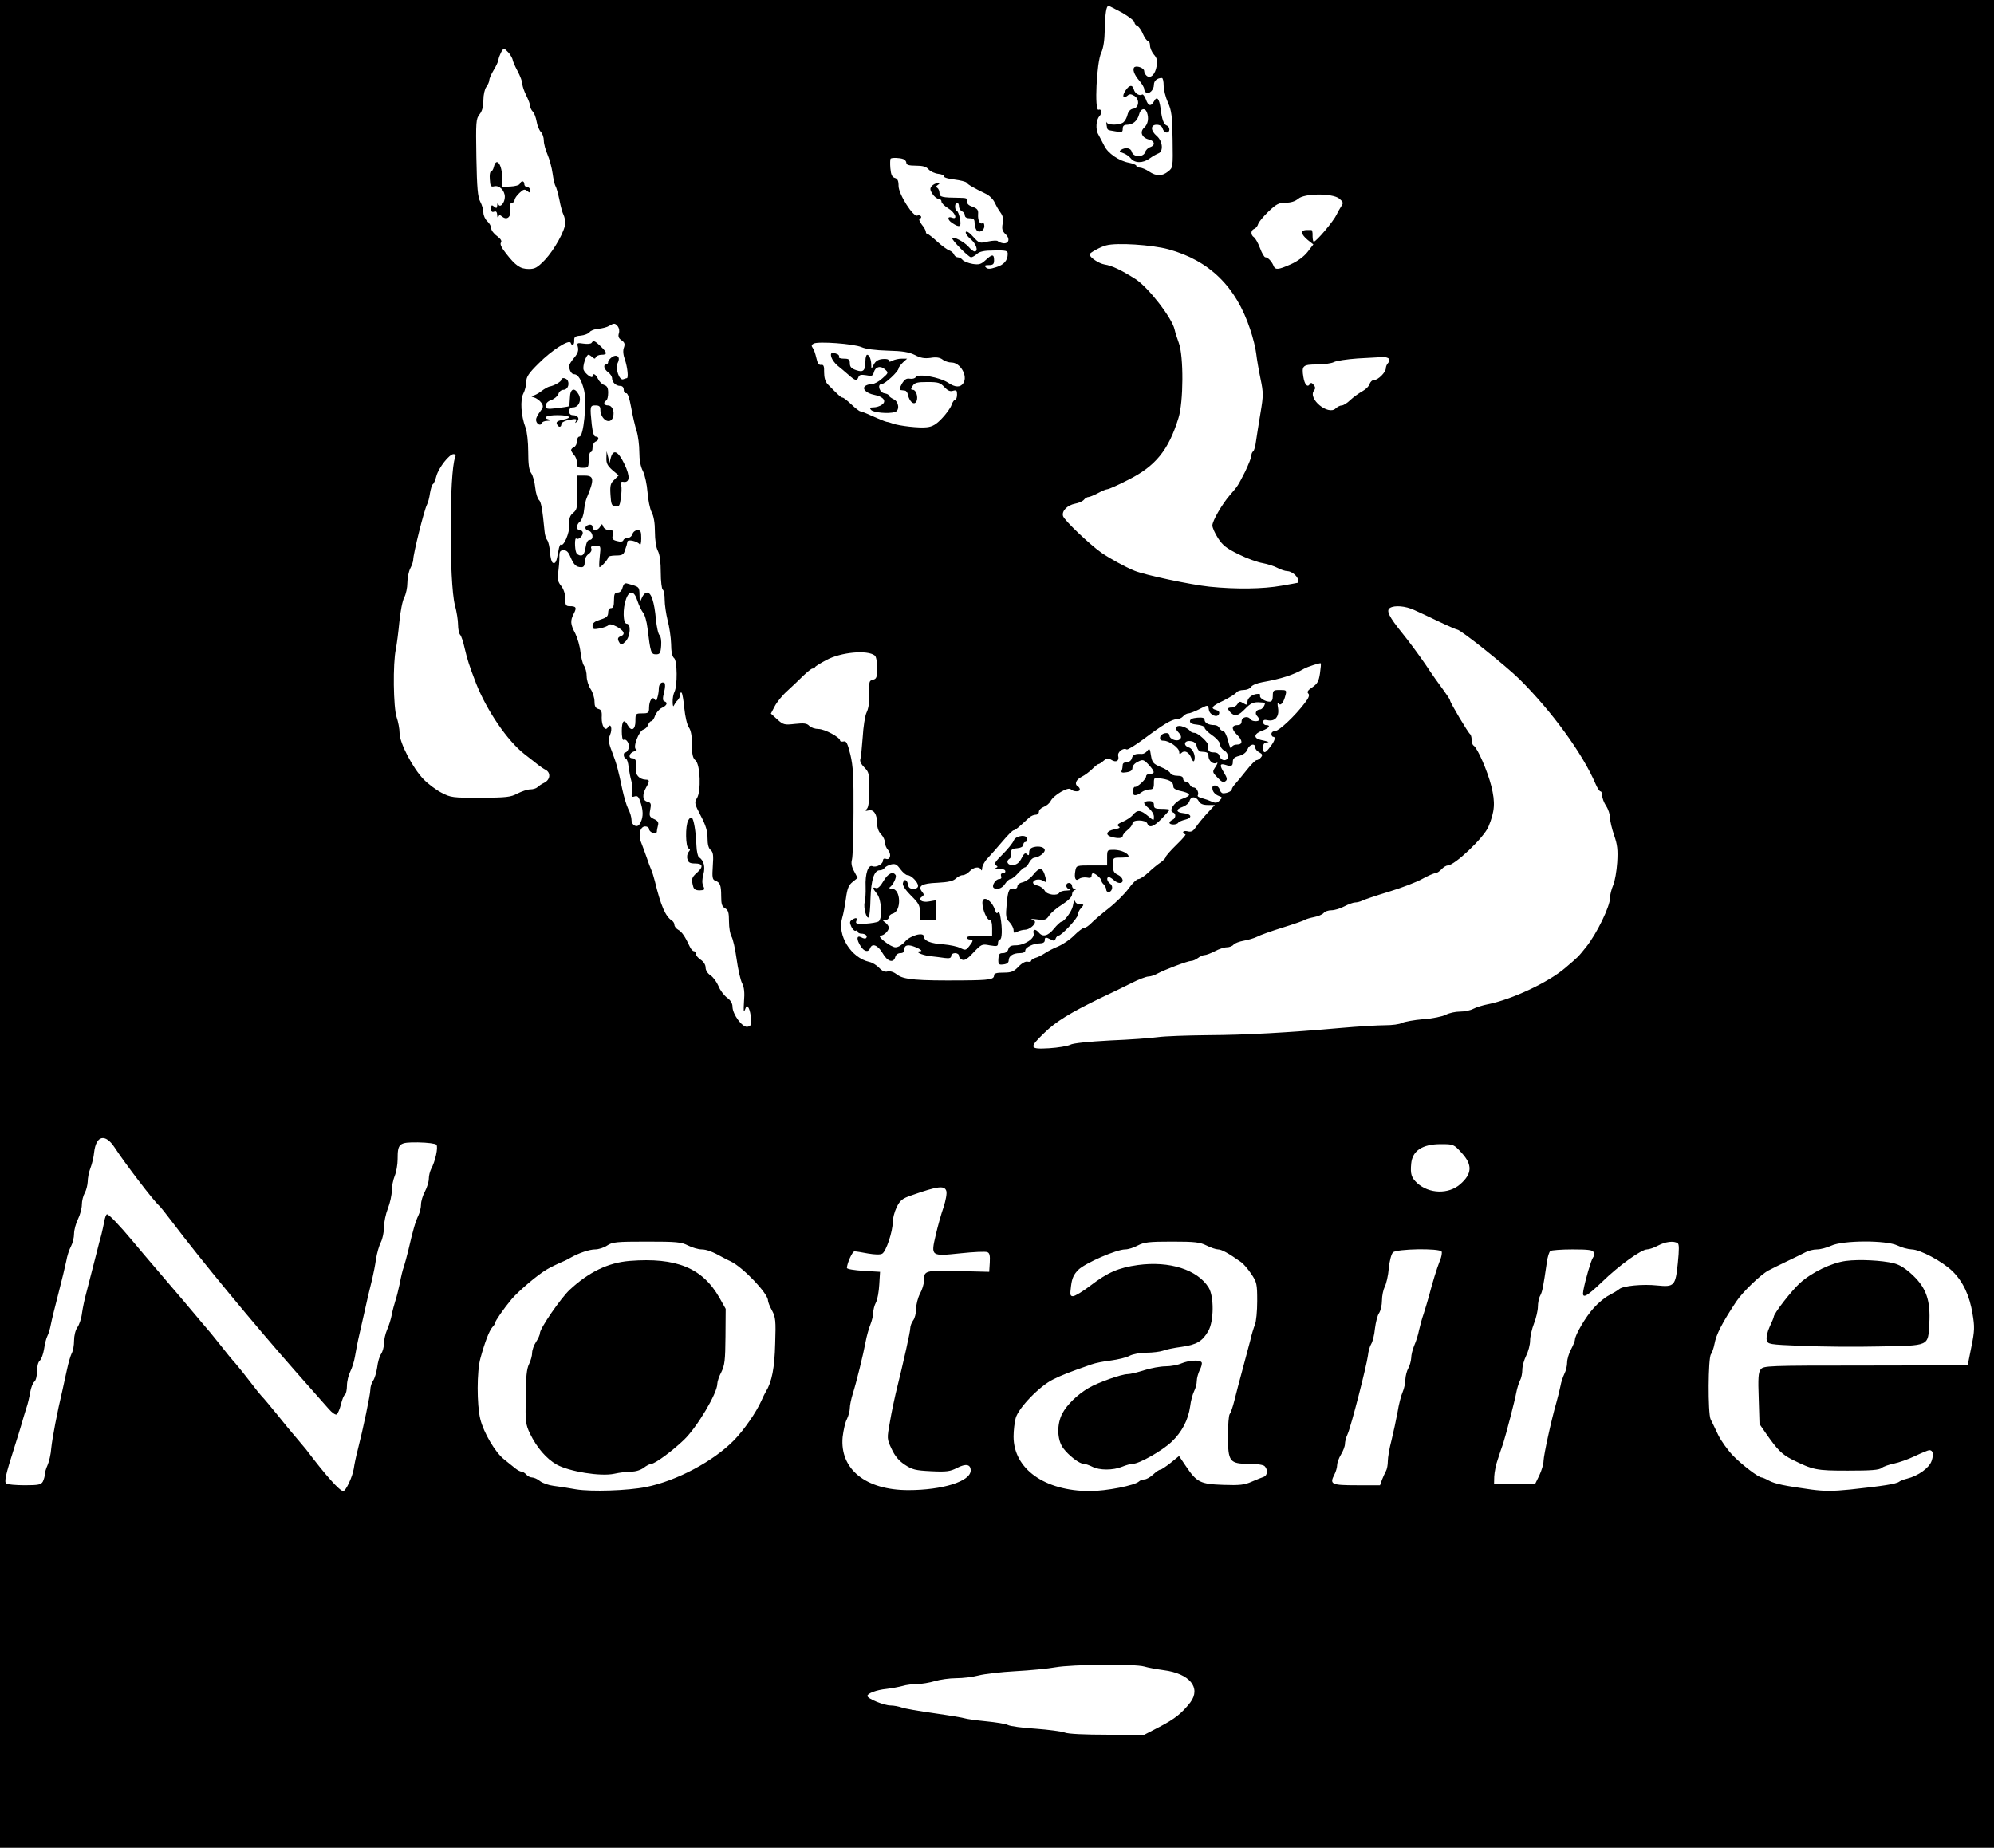 <?xml version="1.0" standalone="no"?>
<!DOCTYPE svg PUBLIC "-//W3C//DTD SVG 20010904//EN"
 "http://www.w3.org/TR/2001/REC-SVG-20010904/DTD/svg10.dtd">
<svg version="1.0" xmlns="http://www.w3.org/2000/svg"
 width="1023pt" height="948pt" viewBox="0 0 1023 948"
 preserveAspectRatio="xMidYMid meet">
<g transform="translate(0,948) scale(0.1,-0.1)"
fill="#000000" stroke="none">
<path d="M0 4740 l0 -4740 5115 0 5115 0 0 4740 0 4740 -5115 0 -5115 0 0
-4740z m5757 4675 c34 -20 63 -42 63 -49 0 -8 7 -16 15 -19 8 -4 21 -22 29
-42 8 -19 20 -35 25 -35 6 0 11 -11 11 -23 0 -13 9 -34 20 -47 16 -18 19 -32
14 -59 -7 -43 -31 -66 -51 -50 -7 6 -13 17 -13 25 0 14 -35 28 -49 20 -13 -9
-3 -39 25 -71 13 -15 24 -34 24 -41 0 -7 5 -16 10 -19 16 -10 40 14 40 40 0
21 17 35 41 35 5 0 9 -17 9 -39 0 -21 10 -60 22 -87 19 -42 22 -69 24 -191 2
-142 2 -143 -23 -163 -32 -25 -60 -25 -98 0 -16 11 -38 20 -47 20 -10 0 -18 4
-18 9 0 5 -17 12 -37 16 -52 9 -110 49 -128 88 -9 17 -22 43 -30 57 -15 25
-12 76 6 94 14 16 11 39 -5 33 -22 -9 -10 245 14 293 11 24 17 63 18 119 2 83
8 121 19 121 3 0 35 -16 70 -35z m-3146 -207 c10 -13 18 -28 19 -34 0 -6 11
-32 25 -58 14 -26 25 -56 25 -67 0 -11 9 -37 20 -59 11 -22 20 -46 20 -54 0
-8 6 -21 13 -28 8 -7 16 -30 20 -51 3 -20 13 -44 21 -53 9 -8 16 -29 16 -45 0
-17 9 -49 19 -72 10 -23 22 -67 26 -97 4 -30 11 -59 15 -65 4 -5 13 -37 20
-70 6 -33 16 -68 21 -77 5 -10 9 -29 9 -42 0 -37 -56 -138 -105 -190 -38 -39
-50 -46 -82 -46 -44 0 -68 17 -117 80 -23 29 -32 48 -26 55 6 8 0 19 -20 34
-17 12 -30 30 -30 40 0 10 -9 26 -20 36 -11 10 -20 30 -20 44 0 14 -7 40 -16
56 -13 24 -17 70 -20 227 -3 183 -2 198 16 221 14 17 20 41 20 74 0 26 7 57
15 67 8 11 15 26 15 34 0 8 10 31 22 51 12 19 24 44 25 54 4 22 21 57 29 57 3
0 14 -10 25 -22z m2023 -544 c9 -3 16 -12 16 -20 0 -10 14 -14 48 -14 36 0 54
-5 66 -19 10 -11 32 -21 50 -23 17 -2 30 -7 28 -13 -1 -5 23 -13 54 -16 31 -4
59 -11 63 -16 6 -10 40 -29 98 -57 18 -8 38 -28 45 -43 7 -15 20 -39 30 -52
13 -18 17 -33 12 -58 -5 -27 -2 -38 14 -54 26 -23 18 -51 -12 -47 -11 2 -24 7
-27 11 -3 4 -26 3 -50 -2 -43 -10 -45 -10 -76 24 -18 21 -34 31 -38 25 -3 -6
7 -22 24 -36 30 -25 42 -64 21 -64 -6 0 -20 11 -31 24 -21 24 -75 53 -84 45
-6 -7 84 -99 97 -99 6 0 20 8 30 17 14 13 38 18 89 18 61 1 69 -1 69 -17 0
-35 -20 -57 -60 -69 -31 -10 -43 -10 -52 -1 -9 9 -6 12 15 12 22 0 27 5 27 25
0 32 -10 32 -44 0 -23 -21 -33 -24 -66 -19 -22 4 -45 13 -51 20 -6 8 -18 14
-26 14 -7 0 -16 7 -19 15 -3 8 -14 17 -23 20 -10 3 -38 23 -62 45 -24 22 -47
40 -51 40 -5 0 -8 5 -8 11 0 6 -9 23 -21 37 -12 16 -16 28 -10 30 6 2 9 8 6
12 -3 5 -11 7 -19 4 -21 -8 -96 110 -96 152 0 27 -5 37 -19 41 -14 4 -20 16
-23 50 -2 24 -1 46 1 49 6 6 47 5 65 -2z m2237 -203 c20 -17 22 -22 11 -38 -6
-10 -18 -29 -24 -43 -17 -36 -105 -140 -118 -140 -3 0 -6 13 -6 30 1 16 -2 30
-6 30 -39 1 -48 -2 -48 -14 0 -8 13 -24 29 -37 l29 -23 -30 -39 c-19 -24 -52
-48 -86 -63 -65 -29 -80 -30 -89 -6 -9 21 -28 42 -41 42 -6 0 -18 21 -28 48
-10 26 -24 51 -31 55 -17 11 -17 36 2 43 8 3 17 14 20 25 3 10 27 39 53 64 40
38 53 45 88 45 26 0 49 7 64 20 33 29 177 29 211 1z m-876 -260 c210 -58 347
-192 419 -411 14 -41 28 -97 31 -125 3 -27 13 -85 22 -128 15 -72 15 -86 0
-175 -9 -53 -19 -118 -23 -145 -3 -26 -10 -50 -15 -53 -5 -3 -9 -13 -9 -22 0
-9 -15 -46 -32 -82 -38 -74 -37 -73 -78 -120 -40 -46 -90 -132 -90 -156 0 -11
13 -40 29 -65 24 -37 43 -52 106 -83 42 -21 98 -41 123 -45 26 -5 61 -16 77
-25 17 -9 39 -16 49 -16 23 0 56 -28 56 -47 0 -7 -1 -13 -2 -13 -2 -1 -39 -7
-83 -15 -95 -17 -233 -19 -370 -5 -96 10 -332 60 -385 82 -47 19 -125 62 -169
92 -62 44 -189 165 -197 188 -8 26 21 56 62 64 18 3 38 12 45 20 6 8 17 14 23
14 6 0 28 9 49 20 20 11 42 20 48 20 7 0 55 21 107 48 140 70 207 152 258 317
26 82 27 318 2 385 -9 25 -19 56 -22 70 -13 59 -135 216 -200 258 -73 46 -120
69 -159 75 -30 5 -77 37 -77 52 0 8 59 40 85 46 55 15 235 3 320 -20z m-2825
-396 c6 -8 9 -23 5 -35 -5 -16 -1 -26 14 -36 16 -11 18 -20 12 -37 -6 -15 -4
-37 5 -62 13 -38 19 -95 10 -95 -2 0 -11 -3 -19 -6 -20 -7 -42 57 -28 84 15
28 -1 47 -28 31 -11 -8 -21 -19 -21 -26 0 -7 -4 -13 -10 -13 -17 0 -11 -25 10
-40 11 -8 20 -22 20 -30 0 -21 20 -40 42 -40 11 0 18 -7 18 -20 0 -11 6 -19
12 -17 8 1 17 -24 26 -73 7 -41 20 -96 28 -121 8 -26 14 -74 14 -108 0 -40 6
-75 19 -99 10 -21 20 -68 23 -107 3 -39 12 -85 21 -102 11 -21 17 -56 17 -101
0 -42 6 -81 15 -98 10 -19 15 -58 15 -111 0 -45 5 -85 10 -88 6 -3 10 -27 10
-52 0 -25 7 -72 15 -105 9 -33 17 -87 18 -121 0 -40 6 -66 15 -73 17 -12 18
-144 2 -174 -5 -10 -10 -34 -9 -52 0 -18 3 -26 6 -18 4 8 12 21 20 28 7 7 13
21 13 29 0 9 3 13 7 9 4 -4 10 -40 14 -81 4 -41 14 -84 23 -97 11 -15 16 -44
16 -88 0 -51 4 -69 18 -81 25 -21 30 -161 7 -195 -13 -21 -12 -28 20 -89 26
-49 35 -79 35 -115 0 -32 5 -52 16 -61 13 -11 15 -27 11 -82 -4 -57 -2 -70 12
-75 25 -9 31 -23 31 -79 0 -42 4 -54 20 -63 16 -9 20 -21 20 -68 0 -32 6 -66
13 -77 7 -11 19 -63 26 -115 7 -52 20 -108 28 -124 11 -21 14 -48 10 -95 -3
-48 -2 -59 5 -41 8 22 10 23 19 8 5 -9 11 -34 12 -55 2 -32 -1 -38 -19 -41
-26 -4 -76 65 -76 103 0 17 -10 34 -29 47 -15 12 -35 38 -43 59 -9 21 -27 46
-41 55 -15 10 -25 26 -25 40 0 14 -10 30 -25 40 -14 9 -25 23 -25 30 0 8 -5
14 -10 14 -6 0 -15 10 -21 23 -24 52 -41 77 -60 87 -10 6 -19 17 -19 25 0 8
-6 18 -13 22 -33 21 -57 77 -87 201 -6 23 -14 50 -19 60 -4 9 -15 37 -23 62
-9 25 -21 59 -28 76 -17 40 -6 84 20 84 11 0 20 -6 20 -14 0 -7 9 -16 20 -19
11 -3 20 0 20 6 0 7 3 21 6 33 4 15 -1 23 -21 32 -23 11 -25 16 -19 48 6 30 4
36 -15 41 -25 6 -27 36 -6 73 19 33 18 40 -2 40 -33 1 -56 27 -50 56 6 34 -1
54 -19 54 -23 0 -16 27 9 35 12 3 17 9 10 11 -18 8 15 95 38 101 10 3 21 14
24 24 4 10 11 19 16 19 6 0 15 13 20 29 6 15 21 33 34 39 27 12 33 28 13 34
-8 3 -9 15 -1 46 6 24 7 44 2 48 -15 9 -29 -6 -29 -29 0 -12 -3 -33 -7 -45 -4
-18 -8 -20 -14 -10 -12 18 -29 -7 -29 -44 0 -25 -4 -28 -35 -28 -34 0 -35 -1
-35 -40 0 -44 -21 -55 -40 -20 -18 34 -30 22 -30 -31 0 -27 4 -48 9 -45 15 9
33 -22 26 -44 -3 -11 -11 -20 -16 -20 -13 0 -11 -28 2 -32 6 -2 12 -21 14 -43
3 -22 9 -54 14 -71 5 -17 6 -44 4 -59 -5 -23 -3 -26 13 -21 16 5 22 -2 33 -39
13 -44 10 -76 -8 -104 -13 -20 -41 -5 -41 22 0 13 -7 39 -17 57 -9 18 -22 63
-30 99 -21 101 -29 131 -53 194 -19 49 -20 63 -10 87 13 31 4 63 -11 39 -14
-24 -33 7 -32 50 2 31 -2 40 -18 44 -14 4 -19 14 -19 39 0 18 -9 47 -20 63
-11 17 -20 46 -20 65 0 20 -6 44 -14 55 -7 11 -15 43 -18 71 -3 29 -15 70 -26
93 -26 49 -27 66 -8 103 16 31 12 38 -21 38 -20 0 -23 5 -23 39 0 24 -8 48
-21 65 -17 21 -20 35 -15 69 3 23 6 58 6 77 -1 29 3 36 20 37 16 1 26 -8 37
-35 17 -40 29 -52 56 -52 12 0 17 8 17 28 0 16 8 32 20 40 11 7 17 18 14 27
-5 11 1 15 21 15 28 0 28 0 22 -55 -3 -30 -4 -55 -1 -55 8 0 44 40 44 50 0 6
17 10 39 10 31 0 40 4 46 23 4 12 8 25 10 30 1 4 3 12 4 18 1 14 53 2 63 -14
4 -7 8 7 8 31 0 35 -3 42 -19 42 -11 0 -23 -9 -26 -20 -3 -11 -15 -20 -25 -20
-10 0 -20 -5 -22 -12 -3 -7 -14 -9 -32 -4 -24 6 -27 11 -22 31 5 21 3 25 -18
25 -13 0 -27 8 -31 18 -6 16 -7 16 -16 0 -12 -22 -39 -23 -39 -2 0 9 -7 14
-17 12 -24 -5 -27 -25 -3 -31 23 -6 28 -47 5 -47 -10 0 -17 -14 -21 -40 -5
-29 -11 -40 -24 -40 -10 0 -21 7 -24 16 -8 21 -8 79 1 71 9 -9 33 12 33 29 0
8 -7 14 -15 14 -20 0 -19 30 1 44 8 7 18 32 20 56 3 25 9 54 14 65 40 95 38
115 -10 115 l-40 0 1 -87 c2 -78 -1 -88 -20 -104 -17 -14 -22 -27 -20 -61 2
-42 -30 -116 -44 -102 -3 3 -9 -11 -12 -32 -10 -57 -14 -66 -28 -62 -7 3 -13
26 -15 54 -2 26 -8 54 -14 62 -6 7 -13 28 -14 45 -11 115 -18 153 -29 162 -7
6 -16 34 -19 63 -3 29 -12 63 -21 75 -11 15 -15 47 -15 109 0 51 -6 103 -14
125 -23 60 -28 141 -11 174 8 15 15 42 15 60 0 25 12 44 64 95 65 66 157 125
164 105 7 -20 19 -12 18 12 -1 18 5 23 33 25 19 2 40 10 46 18 5 8 26 16 45
17 19 2 44 8 55 15 26 15 30 15 45 -3z m1250 -106 c22 -10 71 -16 134 -18 77
-2 108 -7 139 -22 30 -16 50 -19 81 -15 29 5 47 2 61 -8 11 -9 32 -16 47 -16
45 0 85 -70 60 -106 -15 -23 -42 -22 -77 2 -44 29 -156 49 -167 29 -4 -7 -18
-10 -30 -8 -17 3 -27 -3 -41 -26 -10 -18 -14 -32 -8 -32 6 -1 17 -2 23 -3 7 0
14 -10 16 -21 8 -39 35 -58 45 -31 8 21 -4 56 -19 56 -12 0 -12 4 -2 20 11 17
24 20 76 20 55 0 66 -3 87 -26 17 -18 30 -24 44 -19 18 5 21 2 21 -19 0 -14
-4 -26 -9 -26 -5 0 -14 -12 -19 -27 -5 -16 -28 -47 -49 -69 -29 -31 -49 -43
-78 -46 -38 -5 -142 7 -175 19 -8 3 -23 8 -32 9 -9 2 -41 15 -72 29 -30 14
-58 25 -63 25 -4 0 -25 16 -45 35 -20 19 -40 35 -45 35 -8 0 -21 12 -77 69
-12 13 -18 34 -18 61 1 32 -3 40 -15 38 -12 -2 -19 8 -25 36 -5 22 -13 45 -19
52 -7 9 -6 15 5 21 23 13 207 -1 246 -18z m2706 -60 c3 -6 1 -16 -5 -22 -6 -6
-11 -18 -11 -26 0 -21 -40 -61 -61 -61 -9 0 -19 -9 -22 -20 -3 -11 -20 -28
-37 -37 -18 -10 -46 -30 -62 -45 -16 -16 -36 -28 -44 -28 -9 0 -22 -7 -31 -15
-38 -39 -146 50 -111 92 7 9 7 17 -2 28 -10 12 -15 13 -20 4 -12 -19 -27 -2
-33 36 -10 59 -3 65 70 65 35 0 74 6 86 12 12 7 67 15 122 19 55 3 112 6 127
7 15 1 30 -3 34 -9z m-4791 -506 c-30 -74 -31 -644 -1 -758 9 -33 16 -78 16
-100 0 -23 5 -46 11 -52 6 -6 16 -37 23 -69 14 -59 22 -85 58 -179 55 -140
161 -296 250 -365 29 -23 61 -47 70 -55 9 -7 26 -19 38 -25 27 -15 23 -51 -8
-66 -13 -6 -29 -17 -35 -23 -6 -6 -23 -11 -37 -11 -14 0 -43 -10 -65 -21 -35
-19 -56 -21 -190 -22 -143 0 -152 1 -200 26 -27 14 -69 45 -92 69 -56 58 -123
187 -123 237 0 21 -7 58 -15 81 -17 49 -20 277 -4 350 5 25 13 88 18 140 5 52
16 109 25 125 9 17 16 50 16 75 0 25 7 58 15 74 8 15 15 35 15 44 0 30 56 256
71 284 5 9 12 35 15 58 4 22 10 43 15 46 5 3 13 22 18 42 12 43 66 112 88 112
10 0 13 -5 8 -17z m4919 -782 c23 -10 80 -37 128 -60 48 -23 90 -41 94 -41 17
0 249 -185 320 -255 165 -164 323 -380 390 -537 9 -21 20 -38 25 -38 5 0 9
-10 9 -22 0 -13 9 -36 20 -53 11 -16 20 -44 20 -60 0 -17 10 -58 21 -90 17
-49 20 -75 16 -140 -3 -44 -12 -97 -21 -117 -9 -21 -16 -50 -16 -65 0 -43 -67
-182 -122 -251 -45 -56 -39 -49 -109 -109 -87 -74 -271 -160 -394 -185 -27 -5
-62 -16 -77 -24 -15 -8 -45 -14 -68 -14 -23 0 -55 -7 -72 -16 -17 -9 -70 -20
-117 -23 -47 -4 -96 -13 -108 -19 -12 -7 -51 -12 -87 -12 -36 0 -138 -6 -228
-14 -272 -24 -483 -36 -683 -37 -104 -1 -219 -5 -255 -10 -36 -5 -146 -13
-245 -17 -111 -6 -190 -14 -204 -22 -14 -7 -62 -15 -108 -18 -103 -6 -105 2
-25 79 59 58 133 103 287 178 50 23 121 58 159 77 37 19 77 34 88 34 11 0 32
7 46 15 39 21 156 65 173 65 9 0 24 7 35 15 10 8 26 15 34 15 8 0 32 9 53 20
20 11 48 20 61 20 13 0 29 6 35 14 6 7 30 16 53 20 23 4 53 13 67 20 14 8 73
29 131 47 58 18 110 36 115 40 6 4 27 10 47 14 21 4 42 13 49 21 6 8 24 14 40
14 16 0 46 9 66 20 21 11 46 20 55 20 10 0 26 4 36 9 9 5 71 26 137 46 66 20
144 50 172 66 29 16 59 29 66 29 8 0 22 9 32 20 10 11 25 20 32 20 36 0 185
142 209 198 33 80 36 124 15 209 -19 76 -71 196 -91 208 -6 4 -10 17 -10 30 0
13 -4 26 -8 29 -10 6 -102 161 -103 173 0 5 -16 28 -34 53 -19 25 -60 83 -91
130 -32 47 -85 119 -120 162 -68 84 -84 116 -63 129 23 15 80 10 123 -10z
m-2766 -234 c7 -5 12 -32 12 -64 0 -46 -3 -56 -20 -60 -22 -6 -22 -6 -20 -83
1 -31 -5 -68 -14 -85 -8 -16 -17 -74 -20 -127 -4 -54 -9 -104 -12 -113 -4 -9
4 -26 20 -42 24 -24 26 -32 26 -112 0 -56 -4 -92 -12 -100 -11 -11 -9 -13 8
-9 27 7 44 -20 44 -67 0 -22 8 -43 20 -55 11 -11 20 -30 20 -42 0 -12 7 -29
16 -39 19 -21 11 -54 -11 -45 -9 3 -15 0 -15 -9 0 -18 -34 -37 -54 -29 -22 9
-38 -39 -35 -106 1 -30 -1 -66 -5 -80 -7 -27 10 -88 21 -76 4 4 8 47 9 96 3
97 19 145 47 145 10 0 21 5 25 12 4 6 19 14 33 18 22 5 30 1 48 -24 13 -17 29
-31 37 -31 19 0 54 -36 54 -55 0 -9 -9 -15 -24 -15 -18 0 -25 6 -28 23 -4 26
-21 30 -26 5 -2 -11 15 -36 42 -63 39 -38 46 -51 46 -85 l0 -40 40 0 40 0 0
50 0 51 -34 -6 c-36 -7 -60 10 -35 25 10 7 10 12 1 23 -26 31 -4 45 77 48 57
3 82 9 95 22 10 9 25 17 35 17 10 0 26 9 36 20 20 22 51 26 58 8 3 -7 6 -3 6
9 1 12 13 35 29 51 15 16 49 54 75 85 27 32 52 57 57 57 5 0 22 12 37 26 15
14 35 32 44 40 9 8 23 14 32 14 10 0 17 7 17 15 0 9 11 20 24 25 14 5 30 18
36 30 16 31 90 74 103 61 13 -13 47 -15 47 -2 0 6 -4 13 -10 16 -19 12 -10 35
20 50 16 8 40 26 54 40 14 14 28 25 32 25 4 0 16 8 26 17 16 14 23 15 39 5 25
-16 42 -6 36 19 -6 20 26 45 43 34 5 -3 44 21 87 53 99 74 145 102 170 102 12
0 26 7 33 15 7 8 19 15 27 15 7 0 31 9 53 20 48 25 48 25 52 -1 4 -28 44 -44
52 -22 4 9 -1 17 -14 20 -32 9 -24 20 38 49 31 16 61 34 65 41 4 7 21 13 37
13 16 0 33 7 38 15 4 9 30 20 58 25 96 17 159 37 214 69 19 11 83 31 86 28 2
-1 0 -25 -4 -52 -6 -40 -13 -53 -39 -71 -23 -15 -29 -24 -21 -32 8 -8 3 -22
-18 -49 -50 -66 -132 -143 -151 -143 -11 0 -20 -7 -20 -15 0 -8 4 -15 9 -15
14 0 9 -20 -14 -50 -27 -37 -38 -38 -38 -5 0 17 6 25 18 26 19 1 11 4 -30 13
-39 9 -35 32 7 47 36 13 47 29 20 29 -8 0 -15 7 -15 15 0 11 7 14 23 10 38 -8
61 18 54 62 -4 21 -3 32 2 25 10 -17 26 1 36 41 7 26 5 27 -29 27 -33 0 -36
-2 -36 -30 0 -21 -5 -30 -16 -30 -23 0 -55 20 -49 31 4 5 -1 9 -10 9 -28 0
-55 -20 -55 -40 0 -18 -3 -19 -21 -8 -17 11 -22 10 -30 -4 -6 -10 -19 -18 -29
-18 -24 0 -25 -6 -6 -26 22 -22 39 -17 75 20 25 26 41 34 67 33 19 -1 34 -2
34 -3 0 -14 -15 -34 -25 -34 -20 0 -29 -20 -16 -33 6 -6 11 -15 11 -19 0 -12
-38 -10 -45 2 -12 19 -45 11 -45 -10 0 -13 -7 -20 -19 -20 -32 0 -35 -19 -7
-47 33 -32 33 -53 2 -53 -15 0 -26 -7 -28 -17 -2 -10 -10 6 -17 35 -7 29 -19
52 -26 52 -7 0 -15 7 -19 15 -3 8 -14 15 -25 15 -30 0 -51 11 -51 27 0 10 -10
13 -37 11 -26 -2 -38 -8 -38 -18 0 -10 12 -16 38 -18 20 -2 37 -9 37 -15 0 -7
18 -25 40 -40 23 -16 40 -37 40 -47 0 -11 9 -24 20 -30 26 -14 27 -50 1 -50
-10 0 -21 9 -24 20 -3 14 -14 20 -31 20 -24 0 -31 10 -27 34 3 15 -52 66 -70
66 -10 0 -21 5 -24 11 -4 5 -18 15 -33 20 -33 13 -51 -3 -28 -26 18 -19 20
-31 6 -40 -16 -10 -50 5 -50 21 0 22 -44 14 -48 -8 -2 -13 3 -18 18 -18 29 0
80 -37 80 -58 0 -12 3 -13 11 -5 16 16 39 5 51 -26 6 -16 12 -21 15 -13 9 23
-7 61 -27 67 -31 10 -25 37 7 33 19 -2 29 -10 33 -28 3 -14 12 -25 20 -26 35
-2 40 -5 40 -23 0 -24 25 -45 42 -35 7 5 5 -4 -5 -19 -18 -27 -18 -28 10 -57
20 -22 30 -26 40 -18 11 8 9 17 -8 45 -23 37 -21 48 8 39 30 -10 38 -7 38 16
0 16 8 24 33 30 21 6 36 18 42 33 10 27 40 34 40 10 0 -8 9 -19 21 -25 16 -9
18 -14 8 -26 -6 -8 -17 -14 -23 -14 -6 -1 -29 -24 -51 -52 -22 -28 -48 -59
-57 -69 -10 -11 -18 -23 -18 -28 0 -10 -24 -21 -45 -21 -7 0 -15 9 -18 20 -6
22 -37 28 -37 8 0 -19 13 -34 34 -42 18 -6 18 -8 3 -23 -13 -13 -21 -14 -39
-6 -13 6 -36 14 -51 18 -15 3 -25 10 -22 14 8 14 -6 41 -21 41 -8 0 -17 7 -20
15 -4 8 -12 15 -20 15 -8 0 -14 7 -14 15 0 10 -10 15 -30 15 -17 0 -33 6 -36
14 -3 7 -25 22 -49 31 -38 16 -44 23 -50 59 -5 36 -8 39 -19 24 -6 -9 -19 -16
-27 -16 -34 2 -47 -3 -52 -22 -3 -12 -14 -20 -26 -20 -12 0 -21 -6 -21 -14 0
-8 -2 -21 -5 -29 -5 -10 1 -13 25 -9 21 3 30 10 30 23 0 10 12 24 28 31 25 13
29 12 55 -15 32 -35 34 -47 7 -47 -11 0 -20 -6 -20 -13 0 -15 -46 -58 -58 -54
-4 1 -8 -8 -10 -20 -4 -27 15 -30 44 -8 10 8 29 15 42 15 18 0 22 6 22 31 0
31 0 31 43 24 42 -7 57 -18 57 -42 0 -7 12 -15 28 -19 65 -14 69 -24 16 -43
-38 -14 -70 -61 -46 -69 17 -5 15 -31 -3 -38 -8 -4 -15 -10 -15 -15 0 -12 37
-12 45 0 3 5 19 12 36 16 38 9 33 29 -9 33 -40 4 -41 20 -3 33 16 6 31 19 34
30 7 25 33 24 47 -1 8 -14 21 -20 47 -20 l36 0 -40 -43 c-22 -24 -48 -56 -58
-71 -14 -21 -24 -26 -42 -21 -13 3 -23 1 -23 -5 0 -5 5 -10 11 -10 7 0 -14
-24 -45 -54 -31 -30 -56 -59 -56 -64 0 -5 -12 -17 -26 -27 -14 -9 -42 -32 -62
-51 -20 -19 -43 -34 -52 -34 -8 0 -31 -22 -50 -49 -19 -26 -65 -72 -102 -101
-37 -29 -77 -63 -89 -76 -13 -13 -28 -24 -36 -24 -7 0 -30 -17 -51 -38 -20
-21 -57 -46 -82 -57 -25 -10 -56 -26 -70 -36 -14 -9 -35 -20 -47 -23 -13 -4
-23 -11 -23 -16 0 -4 -8 -6 -18 -4 -10 3 -29 -7 -46 -25 -25 -26 -37 -31 -78
-31 -35 0 -48 -4 -48 -14 0 -21 -21 -25 -160 -26 -234 -2 -304 4 -336 29 -18
14 -36 20 -50 17 -14 -4 -28 2 -44 19 -12 13 -35 27 -50 30 -94 21 -166 137
-139 226 6 19 14 63 19 99 7 52 14 69 34 85 l26 21 -18 34 c-13 23 -16 43 -11
60 4 14 8 124 8 245 1 179 -2 234 -16 293 -15 60 -21 72 -35 68 -10 -2 -18 0
-18 5 0 16 -79 59 -111 59 -17 0 -38 7 -47 16 -12 13 -27 15 -73 10 -54 -6
-60 -5 -91 23 l-33 30 20 38 c11 21 39 56 64 78 24 22 61 57 82 78 21 20 42
37 47 37 6 0 12 3 14 8 2 4 28 20 58 36 74 40 210 53 248 23z m-3900 -2524
c54 -83 201 -275 228 -298 6 -5 37 -44 68 -85 146 -193 414 -518 635 -769 75
-85 150 -170 167 -189 17 -20 35 -32 41 -29 6 4 16 27 22 51 6 25 15 48 21 51
5 3 10 24 10 46 0 22 8 54 17 72 9 18 20 52 24 77 4 25 14 77 23 115 9 39 20
88 25 110 11 52 27 119 41 175 6 25 15 70 19 100 5 31 16 70 25 87 9 18 16 52
16 77 0 25 9 68 20 96 11 28 20 69 20 91 0 22 7 56 15 76 8 19 15 58 15 85 0
82 7 88 105 87 50 -1 88 -6 94 -12 10 -13 -6 -86 -27 -124 -6 -12 -12 -34 -12
-50 0 -16 -9 -45 -20 -66 -11 -20 -20 -50 -20 -66 0 -16 -6 -42 -14 -58 -14
-29 -27 -72 -51 -177 -8 -32 -18 -70 -23 -85 -6 -14 -15 -53 -21 -86 -7 -33
-17 -73 -23 -90 -5 -16 -14 -48 -18 -70 -4 -22 -15 -57 -24 -77 -9 -21 -16
-52 -16 -70 0 -19 -7 -43 -15 -55 -8 -11 -17 -42 -20 -69 -4 -26 -13 -57 -21
-68 -8 -11 -14 -32 -14 -46 0 -24 -37 -201 -65 -310 -8 -30 -17 -73 -20 -95
-7 -43 -41 -115 -54 -115 -18 0 -89 79 -191 214 -5 6 -26 31 -47 56 -22 25
-68 81 -103 125 -36 44 -70 85 -76 90 -6 6 -33 39 -60 75 -27 35 -61 78 -76
95 -15 16 -50 59 -78 95 -28 36 -71 88 -95 115 -23 28 -67 79 -96 114 -30 35
-88 103 -129 151 -41 48 -99 116 -128 151 -71 85 -123 139 -133 139 -4 0 -11
-17 -14 -37 -4 -21 -11 -51 -15 -68 -5 -16 -16 -59 -25 -95 -31 -122 -42 -165
-54 -210 -7 -25 -16 -68 -20 -95 -3 -28 -14 -61 -24 -75 -10 -14 -17 -43 -17
-68 0 -24 -5 -53 -12 -65 -6 -12 -17 -49 -24 -82 -7 -33 -18 -80 -23 -105 -28
-117 -53 -250 -58 -300 -2 -30 -11 -69 -19 -87 -8 -17 -14 -39 -14 -48 0 -9
-5 -25 -10 -36 -9 -16 -22 -19 -93 -19 -45 0 -87 4 -94 8 -13 8 -4 46 41 187
14 44 31 98 37 120 6 22 17 58 24 80 8 22 16 59 20 82 4 23 13 47 21 54 8 6
14 29 14 54 0 25 6 48 15 55 7 6 17 33 21 58 4 26 11 56 17 67 6 11 14 38 18
60 4 22 22 94 39 160 17 66 35 140 40 165 4 25 15 59 24 75 9 17 16 46 16 65
0 19 9 53 20 75 11 22 20 56 20 75 0 19 7 46 15 60 8 14 14 40 15 57 0 18 6
50 14 70 8 21 17 57 19 81 10 87 57 98 105 25z m6911 -28 c56 -61 54 -107 -8
-161 -60 -52 -159 -49 -220 6 -30 28 -36 46 -31 100 6 66 57 100 151 100 66 0
67 0 108 -45z m-2644 -195 c4 -12 -3 -49 -14 -83 -12 -34 -30 -98 -40 -142
-26 -111 -26 -111 127 -95 66 7 128 10 137 6 12 -4 15 -17 13 -53 l-3 -48
-159 4 c-172 4 -176 3 -176 -52 0 -15 -9 -44 -20 -64 -11 -21 -20 -56 -20 -78
0 -22 -7 -49 -15 -59 -8 -11 -15 -29 -15 -40 0 -18 -32 -163 -75 -336 -7 -30
-21 -95 -29 -143 -16 -88 -16 -89 8 -140 17 -37 37 -61 67 -81 39 -26 55 -30
136 -34 80 -4 98 -1 133 17 45 23 70 19 70 -13 0 -56 -145 -101 -320 -101
-219 0 -352 108 -337 272 4 34 13 76 22 92 8 17 15 42 15 57 0 14 7 47 15 73
19 60 54 202 66 267 5 28 16 67 24 87 8 20 15 48 15 62 0 14 6 38 14 53 8 15
15 56 17 92 l4 65 -85 5 c-47 3 -85 9 -85 15 1 25 28 85 39 85 7 0 38 -5 69
-11 35 -6 63 -7 73 -1 20 11 54 113 54 161 0 19 9 54 20 77 18 36 28 45 78 62
133 47 168 51 177 22z m-1325 -280 c22 -11 53 -20 69 -20 26 0 58 -12 111 -42
8 -4 26 -14 40 -20 63 -31 190 -164 190 -200 0 -7 9 -31 21 -52 18 -34 20 -52
16 -169 -3 -125 -17 -197 -48 -247 -5 -8 -15 -29 -23 -47 -27 -60 -88 -148
-139 -201 -105 -108 -294 -209 -452 -241 -95 -19 -281 -25 -360 -12 -38 7 -90
15 -115 18 -25 3 -56 14 -69 24 -13 11 -32 19 -41 19 -10 0 -23 7 -30 15 -7 8
-18 15 -25 15 -6 0 -21 8 -33 18 -11 9 -36 29 -56 45 -45 35 -105 137 -122
207 -18 74 -18 246 1 312 22 81 45 141 61 159 8 8 14 18 14 22 0 9 44 73 85
122 34 40 132 124 180 152 18 11 57 30 95 46 8 4 22 11 30 16 39 22 94 41 123
41 18 0 46 9 62 20 27 18 47 20 203 20 153 0 177 -2 212 -20z m2660 0 c22 -11
48 -20 59 -20 18 0 53 -19 118 -65 12 -8 35 -35 52 -60 29 -43 31 -52 31 -140
0 -51 -5 -106 -12 -122 -6 -15 -17 -50 -23 -78 -7 -27 -25 -95 -40 -150 -15
-55 -34 -127 -42 -160 -8 -33 -19 -64 -24 -70 -5 -5 -9 -55 -9 -112 0 -132 8
-143 108 -143 40 0 73 -5 80 -12 18 -18 15 -48 -5 -55 -10 -3 -38 -15 -62 -25
-36 -16 -61 -19 -145 -16 -118 4 -136 13 -192 96 l-35 52 -43 -35 c-24 -19
-48 -35 -53 -35 -6 0 -22 -11 -37 -25 -15 -14 -35 -25 -45 -25 -9 0 -22 -5
-27 -10 -21 -21 -169 -50 -254 -50 -231 1 -390 114 -390 280 0 30 5 73 11 95
15 53 124 165 192 198 47 23 77 35 197 77 19 7 64 16 100 20 36 5 79 15 95 24
17 9 55 16 87 16 31 0 69 5 84 10 14 6 58 15 96 20 78 11 107 29 137 81 29 51
30 177 2 223 -57 92 -201 138 -363 116 -100 -14 -155 -38 -244 -106 -39 -30
-79 -54 -89 -54 -15 0 -16 7 -10 53 5 40 14 59 38 83 35 34 195 104 240 104
15 0 44 9 64 20 33 17 57 20 176 20 118 0 143 -3 177 -20z m2417 12 c8 -5 8
-32 1 -102 -12 -117 -18 -124 -106 -115 -74 8 -177 -2 -195 -19 -7 -6 -30 -20
-51 -31 -21 -10 -57 -40 -80 -66 -41 -45 -96 -139 -96 -163 0 -6 -9 -28 -20
-49 -11 -20 -20 -51 -20 -67 0 -17 -6 -43 -14 -58 -7 -15 -17 -43 -20 -62 -4
-19 -13 -57 -21 -85 -26 -89 -65 -269 -66 -300 0 -16 -10 -50 -22 -75 l-22
-45 -105 0 -105 0 1 40 c1 22 9 63 19 90 9 28 21 64 27 80 15 48 59 216 67
260 4 22 13 50 19 62 7 12 12 37 12 55 0 19 9 51 20 73 11 22 20 56 20 77 0
20 9 60 20 88 11 28 20 67 20 86 0 19 5 45 12 57 11 21 15 41 34 172 4 28 12
53 18 57 6 4 57 8 114 8 82 0 104 -3 108 -15 4 -8 2 -21 -4 -28 -9 -12 -39
-113 -49 -169 -8 -44 13 -34 96 45 87 85 202 167 231 167 11 0 37 9 57 20 39
20 79 25 100 12z m1128 -12 c22 -11 54 -19 72 -20 43 0 159 -62 210 -112 54
-53 88 -125 103 -219 11 -65 11 -86 -6 -169 l-19 -95 -524 -1 c-506 0 -524 -1
-538 -20 -12 -15 -14 -45 -10 -150 l4 -130 38 -55 c53 -76 78 -101 127 -126
111 -55 124 -58 289 -58 118 0 160 3 173 14 9 7 37 17 62 22 25 5 74 22 109
39 34 16 68 30 73 30 19 0 24 -20 12 -55 -12 -36 -69 -77 -126 -91 -16 -4 -35
-11 -41 -16 -14 -11 -82 -22 -251 -40 -89 -9 -133 -9 -200 0 -137 19 -185 29
-217 46 -16 9 -33 16 -37 16 -16 0 -100 64 -146 111 -27 28 -62 76 -77 107
-15 31 -32 68 -39 81 -14 31 -13 315 2 333 5 7 14 31 18 53 9 49 38 106 112
218 33 49 124 137 165 159 17 9 61 31 97 48 36 17 77 37 92 45 14 8 41 15 60
15 18 0 51 9 73 19 59 28 282 29 340 1z m-2339 -31 c3 -6 0 -27 -9 -47 -16
-41 -38 -112 -56 -182 -7 -25 -19 -65 -27 -90 -9 -25 -19 -63 -24 -85 -4 -22
-15 -57 -24 -77 -9 -21 -16 -50 -16 -65 -1 -15 -7 -39 -15 -53 -8 -14 -14 -39
-15 -57 0 -18 -6 -47 -14 -65 -8 -18 -20 -64 -26 -103 -7 -38 -21 -103 -31
-144 -11 -41 -19 -89 -19 -108 0 -18 -4 -41 -10 -51 -5 -9 -14 -29 -20 -44
l-10 -28 -119 0 c-131 0 -141 5 -115 55 8 15 14 37 14 49 0 11 9 36 20 54 11
18 20 42 20 53 0 12 6 35 14 52 18 40 97 349 104 402 2 22 10 49 17 60 7 11
16 46 19 79 4 32 13 68 21 79 8 12 15 41 15 65 0 24 7 56 14 70 8 15 18 57 21
95 4 39 13 74 22 82 18 18 237 22 249 4z m-1526 -2129 c19 -6 65 -14 101 -19
132 -17 192 -90 136 -165 -43 -55 -78 -84 -159 -126 l-77 -40 -190 0 c-116 0
-201 4 -218 11 -15 6 -83 15 -150 20 -67 4 -131 13 -142 19 -11 6 -62 14 -113
19 -51 5 -100 12 -108 15 -8 3 -79 15 -156 26 -78 11 -154 24 -169 30 -14 5
-40 10 -56 10 -33 0 -119 35 -119 49 0 13 47 31 98 36 26 3 63 10 82 15 19 6
53 10 76 10 22 0 63 7 90 15 27 8 76 15 109 15 34 0 85 6 115 14 30 8 116 18
190 22 74 4 167 13 205 20 86 15 407 18 455 4z"/>
<path d="M5774 9015 c-19 -29 -12 -44 10 -26 11 10 19 9 36 -1 28 -17 24 -62
-7 -66 -13 -2 -24 -13 -28 -29 -3 -14 -12 -32 -20 -39 -17 -17 -82 -18 -88 -1
-2 6 -2 1 0 -13 5 -30 0 -26 46 -34 33 -6 37 -5 37 14 0 14 7 20 23 20 30 1
52 20 61 53 7 30 30 36 40 11 11 -30 6 -61 -14 -79 -24 -22 -12 -52 25 -61 30
-7 33 -30 6 -39 -11 -3 -23 -15 -26 -26 -9 -27 -61 -26 -68 1 -5 21 -32 26
-56 11 -10 -7 -8 -10 10 -16 13 -4 31 -16 40 -27 20 -26 63 -26 97 -1 15 11
35 22 45 26 27 10 22 63 -8 89 -33 28 -33 58 -1 58 16 0 27 -7 31 -20 3 -11
13 -20 21 -20 18 0 18 29 0 36 -16 6 -25 32 -32 89 -7 50 -19 63 -33 36 -16
-29 -30 -26 -42 9 -6 16 -15 28 -19 25 -14 -9 -38 6 -43 26 -7 26 -23 24 -43
-6z"/>
<path d="M2534 8625 c-3 -14 -10 -25 -15 -25 -5 0 -8 -18 -6 -40 2 -35 5 -40
22 -36 26 7 55 -21 55 -54 0 -31 -25 -59 -33 -38 -3 8 -6 6 -6 -6 -1 -15 -4
-16 -16 -6 -13 10 -15 9 -15 -10 0 -16 4 -20 15 -16 10 4 15 -1 16 -17 0 -12
3 -16 6 -9 4 10 8 10 19 1 25 -21 47 -2 42 36 -3 24 0 35 9 35 7 0 13 6 13 13
0 8 11 24 25 37 20 19 27 21 40 10 12 -10 15 -10 15 4 0 9 -7 16 -15 16 -8 0
-15 7 -15 15 0 18 -16 20 -23 2 -3 -7 -24 -13 -48 -14 l-44 -2 1 42 c2 70 -29
115 -42 62z"/>
<path d="M4780 8525 c-10 -12 -9 -20 4 -40 9 -14 23 -25 31 -25 8 0 15 -6 15
-14 0 -8 16 -23 35 -35 34 -20 51 -59 20 -48 -25 10 -26 -10 0 -27 39 -26 48
-21 40 22 -4 20 -11 39 -16 40 -12 5 -12 42 1 42 6 0 10 -9 10 -19 0 -10 7
-21 15 -25 8 -3 15 -12 15 -21 0 -9 9 -15 25 -15 19 0 25 -5 25 -22 0 -13 4
-29 9 -37 12 -19 41 -6 41 19 0 12 -4 19 -9 15 -14 -8 -25 15 -23 46 2 22 -4
29 -28 38 -21 7 -30 16 -28 28 2 15 -4 18 -37 18 -93 1 -105 4 -105 24 0 11
-5 23 -11 27 -8 4 -7 9 2 15 11 7 11 9 -2 9 -9 0 -22 -7 -29 -15z"/>
<path d="M3035 7721 c-3 -5 -21 -7 -41 -4 -33 5 -35 4 -29 -18 4 -18 -1 -33
-19 -54 -14 -17 -26 -35 -26 -42 0 -22 12 -43 25 -43 21 0 39 -30 52 -84 14
-64 -3 -236 -24 -236 -7 0 -13 -11 -13 -24 0 -13 -7 -26 -15 -30 -8 -3 -15
-10 -15 -15 0 -5 7 -16 15 -25 8 -8 15 -26 15 -40 0 -22 4 -26 30 -26 28 0 30
2 30 40 0 22 5 40 10 40 6 0 10 11 10 24 0 13 7 26 15 30 19 7 20 26 1 26 -9
0 -15 20 -20 61 -10 96 -9 99 19 99 19 0 25 -5 25 -21 0 -51 51 -82 65 -39 9
30 -4 60 -26 60 -20 0 -26 15 -9 25 6 3 10 21 10 40 0 25 -5 35 -21 40 -11 4
-25 18 -31 31 -11 24 -28 33 -28 14 0 -16 -39 13 -46 33 -6 19 13 77 25 77 4
0 13 -6 20 -12 11 -10 14 -10 18 0 3 6 16 12 29 12 31 0 30 10 -4 43 -30 29
-38 32 -47 18z"/>
<path d="M2880 7532 c0 -10 -39 -32 -61 -35 -8 -2 -28 -13 -43 -25 -16 -12
-36 -22 -45 -23 -9 -1 -5 -4 8 -8 13 -3 30 -16 38 -27 12 -18 11 -24 -7 -47
-11 -14 -20 -32 -20 -40 0 -20 22 -35 28 -19 2 7 16 13 30 13 17 1 21 3 10 6
-39 10 -15 23 42 23 66 0 80 -14 25 -24 -24 -5 -33 -11 -28 -21 7 -19 23 -19
23 -1 0 7 14 16 31 20 45 9 51 8 43 -6 -5 -10 -4 -10 6 -1 16 14 5 33 -21 33
-12 0 -19 7 -19 20 0 13 7 20 20 20 29 0 45 37 29 66 -21 39 -44 31 -45 -16
-1 -23 -3 -42 -5 -44 -2 -2 -30 -6 -61 -10 -53 -6 -58 -4 -58 13 0 12 11 23
29 29 16 6 32 20 36 31 3 12 15 21 25 21 20 0 32 23 24 45 -6 16 -34 21 -34 7z"/>
<path d="M3111 7130 c-1 -27 6 -40 31 -62 l32 -27 -22 -22 c-20 -18 -23 -29
-20 -77 3 -50 6 -57 25 -60 19 -3 23 3 28 42 4 26 5 55 2 66 -4 15 -1 20 10
18 34 -6 37 27 7 90 -32 67 -57 80 -70 35 l-7 -28 -7 30 -8 30 -1 -35z"/>
<path d="M3194 6466 c-4 -17 -13 -26 -25 -26 -15 0 -19 -7 -19 -40 0 -29 -4
-40 -15 -40 -9 0 -15 -9 -15 -23 0 -19 -8 -26 -40 -36 -29 -9 -40 -17 -40 -32
0 -18 4 -19 38 -13 20 4 40 12 44 17 4 7 19 4 42 -8 38 -21 46 -39 21 -49 -17
-6 -19 -15 -6 -35 7 -11 13 -9 30 8 25 25 30 91 6 91 -19 0 -21 78 -3 127 17
47 42 43 58 -9 8 -24 21 -51 29 -61 9 -10 19 -46 23 -80 15 -124 18 -134 43
-134 20 0 24 5 27 44 2 26 -2 49 -8 54 -7 5 -15 42 -19 82 -8 89 -24 137 -45
137 -9 0 -21 -12 -27 -27 -11 -27 -11 -27 -12 14 -1 43 0 42 -63 59 -12 4 -19
-2 -24 -20z"/>
<path d="M3531 5271 c-16 -28 -14 -138 2 -144 9 -3 9 -7 0 -18 -7 -8 -10 -25
-6 -37 4 -17 13 -22 39 -22 41 0 44 -17 9 -48 -26 -23 -29 -32 -19 -69 4 -16
13 -21 34 -21 25 1 27 3 18 23 -7 15 -6 34 1 60 10 38 2 71 -23 87 -6 4 -12
31 -13 60 -3 74 -14 137 -24 143 -4 3 -13 -3 -18 -14z"/>
<path d="M4265 7648 c4 -13 18 -32 31 -43 14 -11 39 -32 56 -47 36 -32 44 -34
52 -13 4 12 14 14 39 10 29 -6 35 -4 40 14 7 29 34 37 57 16 19 -17 19 -18
-13 -46 -17 -16 -41 -29 -52 -29 -11 0 -26 -4 -34 -9 -22 -14 3 -39 45 -47 46
-9 64 -32 39 -50 -10 -8 -30 -14 -43 -14 -19 0 -22 -3 -13 -13 11 -14 90 -21
122 -11 26 7 21 54 -7 66 -13 6 -24 15 -24 19 0 4 -10 9 -22 11 -27 4 -39 48
-14 48 17 0 86 65 86 80 0 5 10 18 22 30 l22 20 -28 0 c-15 0 -36 -5 -47 -10
-13 -8 -19 -7 -19 0 0 7 -14 10 -32 8 -23 -2 -36 -11 -45 -28 -12 -24 -13 -24
-13 -3 0 28 -10 53 -21 53 -5 0 -9 -15 -9 -32 0 -50 -11 -60 -48 -47 -24 8
-32 17 -32 35 0 20 -5 24 -31 24 -16 0 -28 4 -25 9 3 5 -1 12 -10 15 -28 11
-35 6 -29 -16z"/>
<path d="M5870 5361 c0 -5 11 -18 25 -29 14 -11 25 -30 25 -42 0 -22 0 -22
-31 4 -37 31 -54 33 -77 5 -9 -11 -33 -27 -52 -35 -26 -11 -31 -17 -21 -24 11
-6 4 -10 -22 -15 -41 -8 -49 -29 -14 -39 34 -9 57 -7 57 5 0 6 11 20 25 31 14
11 25 26 25 34 0 20 69 19 76 -1 10 -25 33 -17 74 25 22 23 40 43 40 45 0 3
-18 5 -40 5 -33 0 -40 3 -40 20 0 15 -7 20 -25 20 -14 0 -25 -4 -25 -9z"/>
<path d="M5201 5168 c-5 -13 -31 -45 -57 -71 -37 -36 -46 -50 -35 -56 11 -7
11 -9 0 -14 -8 -3 -1 -4 15 -4 16 1 31 -4 33 -10 3 -7 -2 -13 -11 -13 -10 0
-13 -6 -10 -15 4 -9 0 -15 -10 -15 -17 0 -39 -33 -29 -44 14 -14 44 -5 59 19
9 14 22 25 28 25 7 0 25 14 39 30 15 17 31 30 35 30 5 0 15 11 22 25 7 14 20
25 29 25 20 1 51 24 51 38 0 15 -28 23 -56 16 -16 -4 -24 -13 -24 -27 0 -16
-3 -18 -12 -9 -8 8 -15 3 -27 -21 -11 -22 -24 -33 -43 -35 -28 -3 -40 19 -18
33 6 4 10 16 8 28 -2 18 3 23 30 25 20 2 32 9 32 18 0 8 5 14 10 14 6 0 10 7
10 15 0 26 -59 19 -69 -7z"/>
<path d="M5680 5080 l0 -40 -79 0 c-77 0 -79 0 -84 -27 -7 -38 1 -57 19 -42 8
6 25 9 39 7 17 -4 25 -1 25 8 0 8 3 14 8 14 12 -1 42 -27 42 -37 0 -5 6 -15
13 -21 6 -7 12 -18 12 -24 0 -19 22 -20 29 -1 4 11 1 22 -8 29 -17 12 -21 34
-7 34 5 0 16 -7 25 -15 8 -8 22 -15 30 -15 25 0 19 29 -9 42 -20 9 -25 18 -25
50 0 38 0 38 40 38 22 0 40 3 40 6 0 16 -38 33 -72 34 -38 0 -38 0 -38 -40z"/>
<path d="M5299 4990 c-13 -16 -36 -32 -51 -36 -16 -3 -28 -12 -28 -20 0 -8 -6
-14 -12 -13 -31 4 -36 -4 -43 -76 -6 -67 -5 -76 14 -96 12 -13 21 -31 21 -41
0 -15 3 -17 19 -8 11 5 29 10 40 10 20 0 51 24 51 40 0 5 -8 11 -17 13 -10 3
3 3 28 0 40 -5 47 -2 61 19 9 14 39 40 67 57 31 20 51 40 51 51 0 10 6 21 13
23 10 4 10 6 0 6 -7 1 -13 8 -13 16 0 8 -7 15 -15 15 -21 0 -19 -28 3 -33 9
-3 3 -5 -15 -6 -17 0 -35 -5 -38 -11 -11 -18 -64 -11 -75 10 -6 11 -22 23 -35
26 -14 3 -25 10 -25 15 0 16 32 23 52 10 17 -10 18 -9 12 16 -13 54 -30 58
-65 13z"/>
<path d="M4532 4959 c-15 -26 -29 -39 -38 -35 -19 7 -18 -1 6 -31 23 -30 28
-124 8 -140 -7 -5 -37 -10 -67 -12 -45 -2 -53 0 -48 13 7 18 -1 20 -22 7 -12
-8 -13 -14 -3 -36 7 -14 17 -23 22 -20 6 3 10 1 10 -4 0 -6 9 -11 19 -11 21 0
35 -13 24 -23 -3 -4 -14 -2 -24 4 -25 13 -26 -11 -3 -46 18 -28 39 -32 48 -10
10 28 40 16 64 -25 25 -44 56 -53 65 -20 3 12 14 20 26 20 14 0 21 6 21 20 0
14 7 20 23 20 24 -1 81 -29 59 -30 -32 -1 3 -19 46 -25 26 -3 62 -7 80 -10 23
-3 32 0 32 11 0 8 9 14 20 14 11 0 20 -6 20 -14 0 -8 8 -17 17 -20 12 -5 29 6
58 38 40 42 43 44 83 36 37 -6 42 -5 42 11 0 11 5 19 10 19 11 0 13 56 3 113
-3 23 -9 34 -13 26 -5 -8 -10 -4 -15 11 -16 52 -65 80 -65 38 0 -34 23 -88 37
-88 8 0 13 -14 13 -40 l0 -40 -65 0 c-37 0 -65 -4 -65 -10 0 -5 7 -10 15 -10
20 0 19 -7 -3 -35 -17 -21 -20 -21 -45 -9 -14 8 -53 16 -86 19 -66 4 -101 18
-101 40 0 25 -71 6 -98 -27 -14 -16 -34 -28 -48 -28 -24 0 -100 59 -76 60 17
0 42 25 42 41 0 6 -8 18 -17 25 -17 13 -17 13 0 14 9 0 17 6 17 14 0 7 9 16
20 19 46 12 42 127 -4 127 -12 0 -16 4 -11 8 17 12 36 52 30 62 -13 22 -41 8
-63 -31z"/>
<path d="M5510 4860 c-1 -3 -3 -16 -6 -29 -5 -26 -44 -80 -59 -80 -5 -1 -23
-17 -38 -36 -30 -37 -57 -44 -77 -20 -18 21 -33 19 -27 -5 6 -25 -47 -60 -93
-60 -23 0 -33 -5 -37 -20 -3 -12 -14 -20 -28 -20 -18 0 -22 -6 -23 -31 -1 -27
2 -30 26 -27 18 2 27 9 27 21 0 22 22 37 58 37 16 0 27 5 27 13 0 17 42 37 75
37 16 0 25 6 25 15 0 18 5 18 31 5 15 -9 21 -7 25 5 3 8 10 15 15 15 15 0 99
90 99 107 0 9 7 25 17 35 15 17 15 18 -5 18 -11 0 -23 6 -25 13 -3 6 -6 10 -7
7z"/>
<path d="M3230 3011 c-110 -9 -209 -57 -307 -148 -46 -43 -153 -198 -153 -223
0 -8 -9 -28 -20 -45 -11 -16 -20 -42 -20 -56 0 -14 -7 -40 -16 -58 -12 -24
-16 -66 -17 -169 -2 -126 0 -141 22 -187 35 -72 84 -129 137 -159 65 -36 226
-62 295 -47 27 6 67 11 88 11 23 0 48 8 64 20 14 11 32 20 39 20 18 0 109 67
167 123 67 64 171 239 171 287 0 11 9 39 21 61 17 35 20 60 21 182 l1 142 -32
57 c-87 153 -221 208 -461 189z"/>
<path d="M6061 2485 c-18 -8 -55 -15 -81 -15 -26 0 -76 -9 -110 -20 -34 -11
-72 -20 -85 -20 -31 0 -153 -43 -200 -71 -58 -34 -111 -86 -135 -131 -29 -56
-27 -134 4 -177 29 -39 84 -81 105 -81 9 0 29 -7 45 -15 36 -19 107 -19 153 0
19 8 44 15 55 15 32 0 149 66 198 112 53 50 86 112 96 183 3 28 13 62 20 77 8
15 14 39 14 53 0 14 7 39 15 56 9 16 13 34 10 39 -9 15 -65 11 -104 -5z"/>
<path d="M9470 3011 c-74 -10 -174 -58 -236 -114 -42 -38 -134 -156 -134 -173
0 -3 -9 -26 -21 -51 -12 -26 -18 -55 -15 -68 6 -22 10 -23 181 -30 96 -4 274
-6 395 -3 262 5 251 0 258 116 7 118 -15 183 -83 248 -38 36 -68 55 -99 63
-61 15 -178 21 -246 12z"/>
</g>
</svg>
